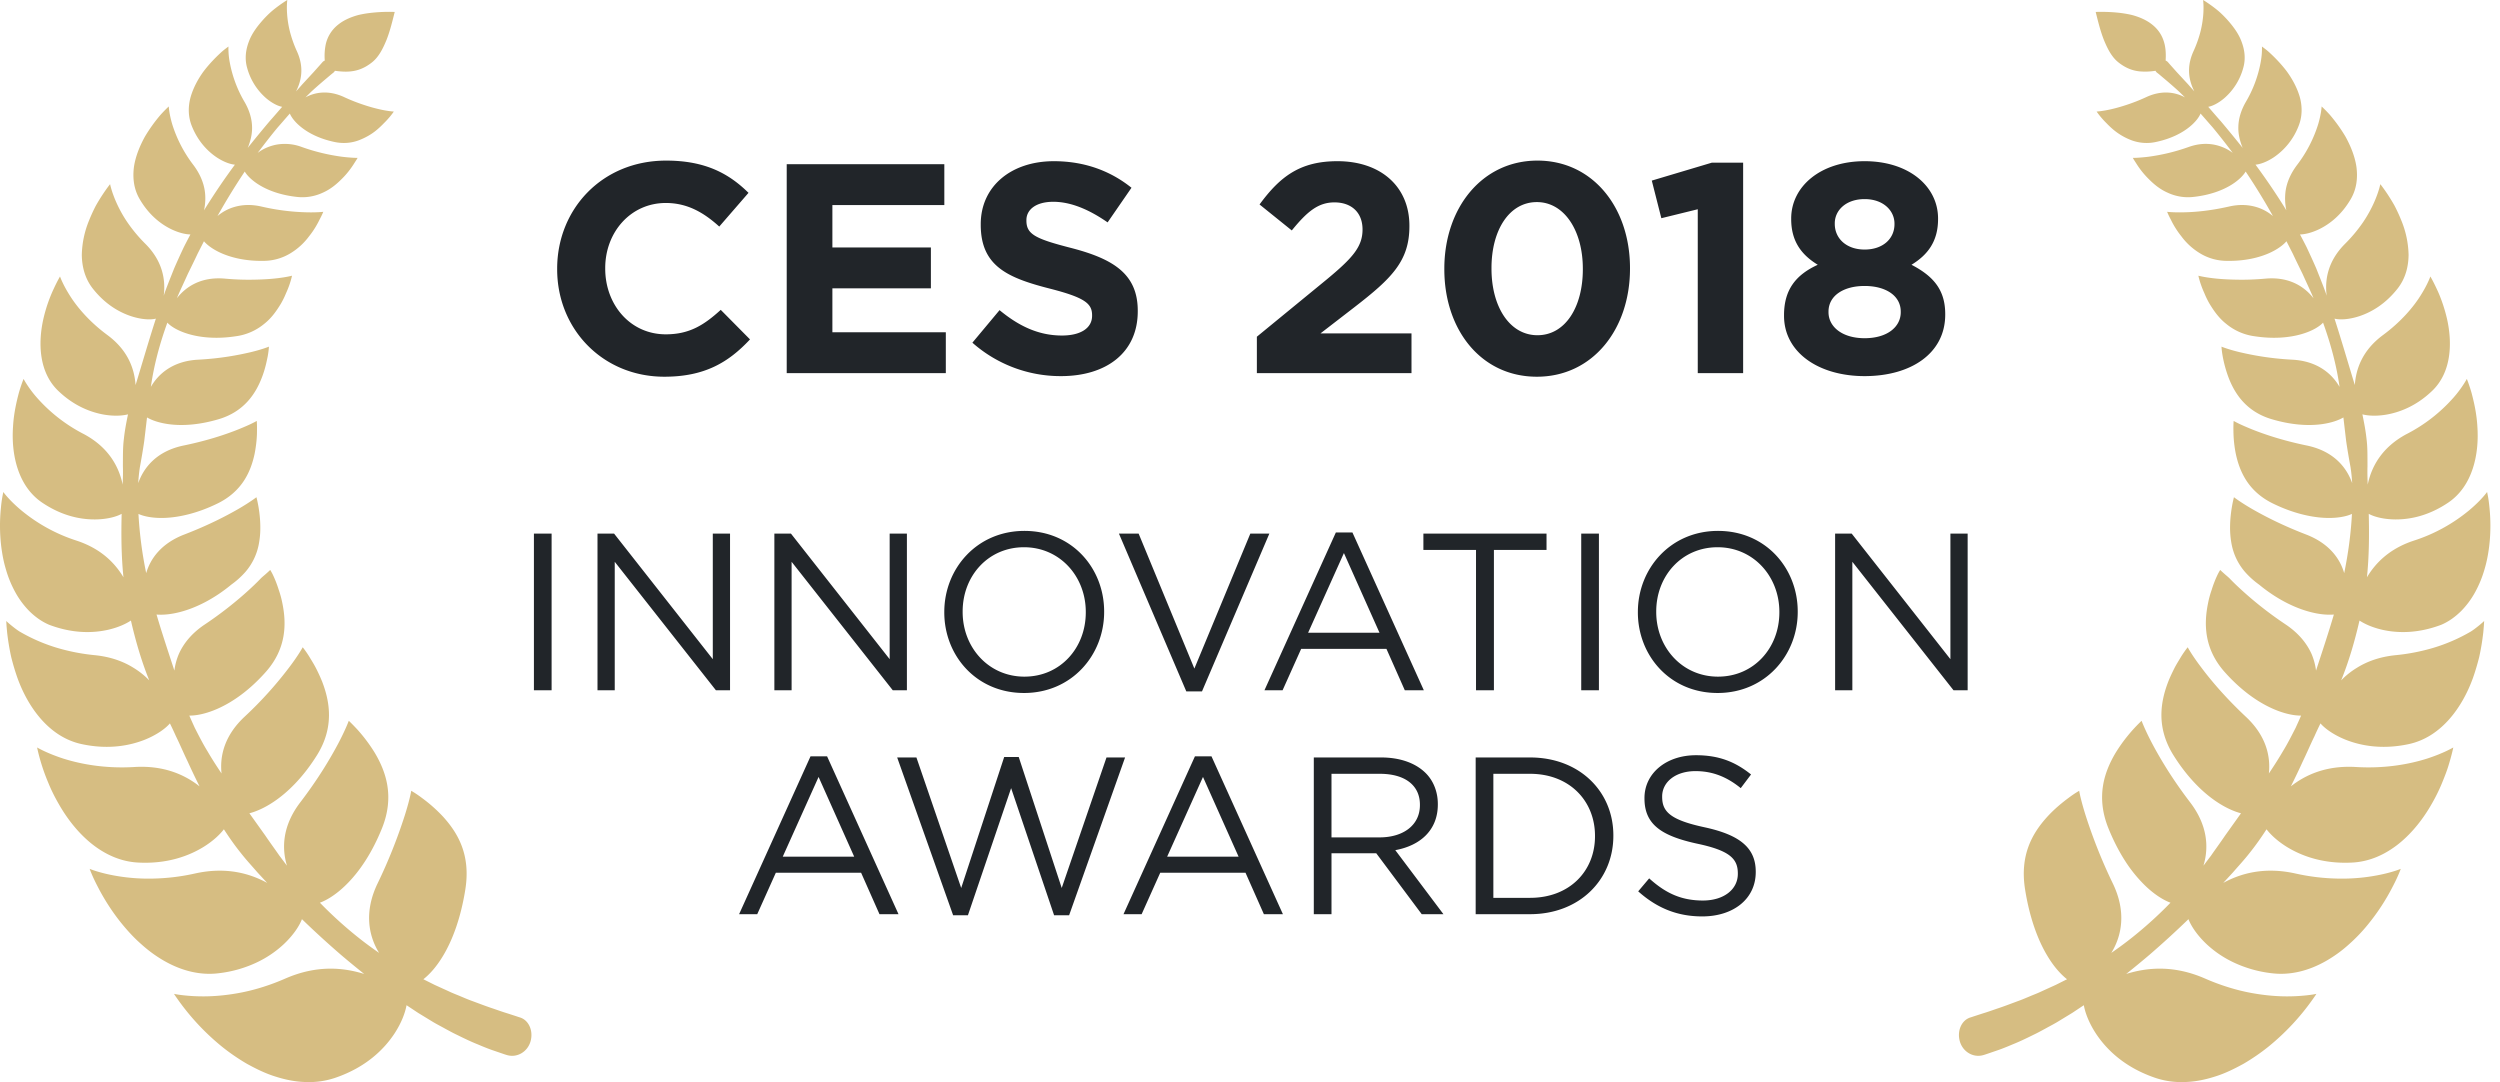 <svg width="134" height="58" xmlns="http://www.w3.org/2000/svg"><g fill="none" fill-rule="evenodd"><path d="M35.608 20.192c-3.296 0-5.744-2.544-5.744-5.76V14.4c0-3.184 2.4-5.792 5.84-5.792 2.112 0 3.376.704 4.416 1.728l-1.568 1.808c-.864-.784-1.744-1.264-2.864-1.264-1.888 0-3.248 1.568-3.248 3.488v.032c0 1.92 1.328 3.52 3.248 3.52 1.28 0 2.064-.512 2.944-1.312l1.568 1.584c-1.152 1.232-2.432 2-4.592 2zm6.56-.192V8.8h8.448v2.192h-6v2.272h5.28v2.192h-5.28v2.352h6.08V20h-8.528zm14.704.16a7.127 7.127 0 0 1-4.752-1.792l1.456-1.744c1.008.832 2.064 1.36 3.344 1.36 1.008 0 1.616-.4 1.616-1.056v-.032c0-.624-.384-.944-2.256-1.424-2.256-.576-3.712-1.2-3.712-3.424v-.032c0-2.032 1.632-3.376 3.92-3.376 1.632 0 3.024.512 4.16 1.424l-1.28 1.856c-.992-.688-1.968-1.104-2.912-1.104s-1.44.432-1.44.976v.032c0 .736.48.976 2.416 1.472 2.272.592 3.552 1.408 3.552 3.36v.032c0 2.224-1.696 3.472-4.112 3.472zM67.368 20v-1.952l3.728-3.056c1.392-1.152 1.936-1.76 1.936-2.688 0-.944-.624-1.456-1.504-1.456-.864 0-1.456.48-2.288 1.504l-1.728-1.392c1.104-1.504 2.176-2.32 4.176-2.32 2.32 0 3.856 1.36 3.856 3.456v.032c0 1.872-.96 2.8-2.944 4.336l-1.824 1.408h4.88V20h-8.288zm15.008.192c-2.992 0-4.96-2.512-4.96-5.76V14.4c0-3.248 2.016-5.792 4.992-5.792 2.96 0 4.96 2.512 4.96 5.76v.032c0 3.248-2 5.792-4.992 5.792zm.032-2.224c1.488 0 2.432-1.504 2.432-3.536V14.4c0-2.032-.992-3.568-2.464-3.568s-2.432 1.488-2.432 3.536v.032c0 2.048.976 3.568 2.464 3.568zM91 20v-8.784l-1.952.48-.512-2.016 3.216-.96h1.68V20H91zm8.944.16c-2.48 0-4.32-1.28-4.32-3.232v-.032c0-1.36.624-2.16 1.808-2.704-.864-.528-1.424-1.248-1.424-2.448v-.032c0-1.712 1.568-3.072 3.936-3.072s3.936 1.344 3.936 3.072v.032c0 1.2-.56 1.92-1.424 2.448 1.136.592 1.808 1.312 1.808 2.64v.032c0 2.08-1.84 3.296-4.32 3.296zm0-6.784c.976 0 1.6-.576 1.6-1.36v-.032c0-.688-.592-1.312-1.6-1.312s-1.6.608-1.6 1.296V12c0 .784.624 1.376 1.6 1.376zm0 4.752c1.216 0 1.936-.608 1.936-1.392v-.032c0-.864-.816-1.376-1.936-1.376s-1.936.512-1.936 1.376v.032c0 .768.72 1.392 1.936 1.392zM28.618 37v-8.4h.948V37h-.948zm3.408 0v-8.4h.888l5.292 6.732V28.6h.924V37h-.756l-5.424-6.888V37h-.924zm9.48 0v-8.4h.888l5.292 6.732V28.6h.924V37h-.756l-5.424-6.888V37h-.924zm13.38.144c-2.556 0-4.272-2.004-4.272-4.32V32.8c0-2.316 1.74-4.344 4.296-4.344s4.272 2.004 4.272 4.32v.024c0 2.316-1.74 4.344-4.296 4.344zm.024-.876c1.92 0 3.288-1.536 3.288-3.444V32.8c0-1.908-1.392-3.468-3.312-3.468s-3.288 1.536-3.288 3.444v.024c0 1.908 1.392 3.468 3.312 3.468zm8.676.792l-3.612-8.46h1.056l2.988 7.236 3-7.236h1.02l-3.612 8.46h-.84zm4.188-.06l3.828-8.46h.888L76.318 37h-1.02l-.984-2.22h-4.572L68.746 37h-.972zm2.34-3.084h3.828l-1.908-4.272-1.92 4.272zm9 3.084v-7.524h-2.82V28.6h6.6v.876h-2.82V37h-.96zm5.64 0v-8.4h.948V37h-.948zm7.308.144c-2.556 0-4.272-2.004-4.272-4.32V32.8c0-2.316 1.74-4.344 4.296-4.344s4.272 2.004 4.272 4.32v.024c0 2.316-1.74 4.344-4.296 4.344zm.024-.876c1.92 0 3.288-1.536 3.288-3.444V32.8c0-1.908-1.392-3.468-3.312-3.468s-3.288 1.536-3.288 3.444v.024c0 1.908 1.392 3.468 3.312 3.468zm6.276.732v-8.4h.888l5.292 6.732V28.6h.924V37h-.756l-5.424-6.888V37h-.924zM39.616 49l3.828-8.46h.888L48.16 49h-1.02l-.984-2.22h-4.572L40.588 49h-.972zm2.34-3.084h3.828l-1.908-4.272-1.92 4.272zm9.132 3.144l-3-8.46h1.032l2.4 6.996 2.304-7.02h.78l2.304 7.02 2.4-6.996h.996l-3 8.46H56.5l-2.304-6.816-2.316 6.816h-.792zM60.22 49l3.828-8.46h.888L68.764 49h-1.02l-.984-2.22h-4.572L61.192 49h-.972zm2.34-3.084h3.828l-1.908-4.272-1.92 4.272zM70.42 49v-8.4h3.612c1.032 0 1.86.312 2.388.84.408.408.648.996.648 1.656v.024c0 1.392-.96 2.208-2.28 2.448L77.368 49h-1.164l-2.436-3.264h-2.4V49h-.948zm.948-4.116h2.58c1.26 0 2.16-.648 2.16-1.728v-.024c0-1.032-.792-1.656-2.148-1.656h-2.592v3.408zM79.096 49v-8.4h2.916c2.64 0 4.464 1.812 4.464 4.176v.024c0 2.364-1.824 4.2-4.464 4.2h-2.916zm2.916-7.524h-1.968v6.648h1.968c2.124 0 3.48-1.44 3.48-3.3V44.8c0-1.86-1.356-3.324-3.48-3.324zm9.228 7.644c-1.332 0-2.424-.444-3.432-1.344l.588-.696c.876.792 1.716 1.188 2.88 1.188 1.128 0 1.872-.6 1.872-1.428v-.024c0-.78-.42-1.224-2.184-1.596-1.932-.42-2.82-1.044-2.82-2.424v-.024c0-1.32 1.164-2.292 2.76-2.292 1.224 0 2.1.348 2.952 1.032l-.552.732c-.78-.636-1.56-.912-2.424-.912-1.092 0-1.788.6-1.788 1.356v.024c0 .792.432 1.236 2.28 1.632 1.872.408 2.736 1.092 2.736 2.376v.024c0 1.44-1.2 2.376-2.868 2.376z" fill="#212529"/><path d="M27.87 54.535s-.058-.017-.17-.056l-.492-.16c-.218-.064-.482-.158-.794-.266-.314-.102-.669-.238-1.069-.387-.201-.07-.408-.158-.626-.25-.217-.093-.45-.177-.682-.29l-.735-.334-.61-.305c.325-.253.702-.666 1.044-1.236.533-.875.97-2.092 1.205-3.572.296-1.856-.395-3.024-1.186-3.898a8.015 8.015 0 0 0-1.15-1.019 5.662 5.662 0 0 0-.404-.28l-.158-.097s-.02.123-.074.35c-.054.227-.143.562-.28.994a27.973 27.973 0 0 1-1.442 3.607c-.748 1.534-.49 2.83.073 3.739-.388-.267-.78-.554-1.17-.868a21.808 21.808 0 0 1-2.003-1.822c.38-.139.888-.45 1.401-.958.35-.342.702-.77 1.03-1.28.328-.508.635-1.1.905-1.772.669-1.682.211-3.007-.396-4.027a8.545 8.545 0 0 0-.922-1.234c-.276-.299-.47-.48-.47-.48s-.164.456-.566 1.22c-.205.386-.468.85-.798 1.376a24.156 24.156 0 0 1-1.225 1.761c-.967 1.256-1.013 2.461-.725 3.409-.135-.177-.268-.356-.404-.535-.245-.355-.504-.705-.75-1.07l-.859-1.203c.357-.092.807-.286 1.285-.605.78-.516 1.617-1.35 2.348-2.526.913-1.476.684-2.837.272-3.912a8.816 8.816 0 0 0-.339-.74c-.115-.224-.241-.418-.34-.586-.204-.332-.369-.529-.369-.529s-.212.403-.717 1.068a20.528 20.528 0 0 1-2.386 2.643c-1.1 1.02-1.347 2.127-1.247 3.053-.26-.387-.516-.782-.753-1.19-.249-.404-.463-.828-.68-1.253-.1-.22-.2-.439-.295-.66.363.007.905-.095 1.521-.37.813-.358 1.729-1.004 2.6-1.993 1.087-1.242 1.087-2.566.872-3.634a5.174 5.174 0 0 0-.2-.743 5.995 5.995 0 0 0-.32-.82 2.685 2.685 0 0 0-.07-.133c-.04-.072-.067-.113-.067-.113s-.07.07-.216.199c-.072.067-.167.14-.274.241-.104.109-.226.232-.368.368a18.19 18.19 0 0 1-1.084.956c-.436.357-.954.75-1.562 1.157-.707.472-1.135 1.016-1.387 1.57-.13.303-.208.608-.245.904-.325-.997-.66-1.994-.957-3.005.328.028.77-.005 1.278-.14.806-.21 1.777-.676 2.73-1.463a4.48 4.48 0 0 0 .76-.685 3.17 3.17 0 0 0 .711-1.468c.047-.246.076-.497.082-.736.03-.954-.206-1.796-.206-1.796s-.328.256-.965.627c-.647.372-1.6.87-2.886 1.366-1.241.473-1.83 1.29-2.058 2.076a21.484 21.484 0 0 1-.415-3.175c.285.134.777.238 1.406.214.78-.027 1.771-.254 2.816-.764 1.328-.643 1.794-1.704 2-2.651.094-.473.133-.915.131-1.243.008-.327-.012-.539-.012-.539s-.085.05-.253.132c-.165.082-.423.195-.746.326-.65.26-1.629.592-2.894.854-1.488.3-2.17 1.202-2.461 2.022.017-.287.047-.574.09-.859.086-.469.166-.934.233-1.397l.149-1.265c.253.15.655.294 1.171.362.727.098 1.656.04 2.715-.282 1.32-.408 1.937-1.35 2.268-2.215.17-.43.255-.845.317-1.15.055-.307.063-.51.063-.51s-.338.144-.985.299c-.653.152-1.584.335-2.802.4-1.367.07-2.14.763-2.541 1.458.17-1.206.491-2.356.884-3.444.176.198.57.446 1.136.611.647.192 1.521.276 2.529.12a3.008 3.008 0 0 0 1.525-.664c.4-.314.67-.71.898-1.086.11-.19.2-.378.272-.555a5.1 5.1 0 0 0 .19-.475c.095-.278.132-.466.132-.466s-.332.091-.948.153c-.307.031-.69.054-1.13.06-.437.008-.94-.005-1.5-.055-1.312-.122-2.126.449-2.593 1.05l.07-.168c.17-.386.349-.762.516-1.135.18-.369.36-.73.527-1.089l.338-.663c.161.19.458.421.878.614.563.26 1.348.452 2.29.437a2.782 2.782 0 0 0 1.49-.42 3.48 3.48 0 0 0 .976-.897c.26-.322.445-.651.566-.901.132-.244.196-.411.196-.411s-.325.042-.9.027a11.935 11.935 0 0 1-2.409-.308c-.593-.136-1.085-.094-1.505.036a2.453 2.453 0 0 0-.857.473l.01-.018c.48-.857.97-1.647 1.452-2.368.114.197.363.46.746.7.48.302 1.159.56 2.032.658a2.585 2.585 0 0 0 1.41-.228c.407-.18.732-.452 1.005-.727.278-.271.488-.556.63-.775.07-.11.127-.2.168-.262l.058-.1s-.076.003-.217-.004a9.153 9.153 0 0 1-.608-.054 10.485 10.485 0 0 1-2.164-.523 2.583 2.583 0 0 0-1.374-.125c-.392.078-.733.24-.988.438-.002.002-.003.004-.006.005.01-.012.018-.024.027-.037.364-.48.71-.928 1.046-1.33.232-.262.445-.513.652-.745.076.19.274.463.605.727.4.322.984.623 1.761.791.492.109.93.06 1.31-.077.375-.14.724-.342.997-.576a4.79 4.79 0 0 0 .37-.349 4.57 4.57 0 0 0 .287-.308c.156-.184.242-.315.242-.315s-.276-.011-.746-.116a8.649 8.649 0 0 1-.844-.236 9.518 9.518 0 0 1-1.067-.42c-.852-.396-1.58-.262-2.08.015l.292-.289c.249-.23.469-.418.645-.571l.409-.345c.093-.077.143-.115.143-.115a.293.293 0 0 0 .09-.108c.305.043.594.062.86.031.412-.044.776-.2 1.138-.49.362-.292.583-.74.775-1.209.186-.474.313-1 .434-1.486a8.535 8.535 0 0 0-1.552.086c-.14.023-.28.05-.417.084a4.014 4.014 0 0 0-.392.13c-.252.1-.485.228-.677.386a1.847 1.847 0 0 0-.666 1.084 3.119 3.119 0 0 0-.045.837.326.326 0 0 0-.122.083l-.123.14-.362.405-.593.641c-.105.12-.218.248-.339.382.264-.529.457-1.247.046-2.148a6.403 6.403 0 0 1-.383-1.087 5.402 5.402 0 0 1-.14-.87C15.354.302 15.4 0 15.4 0s-.167.097-.415.276c-.124.089-.268.198-.42.326a5.57 5.57 0 0 0-.456.45c-.3.338-.602.723-.768 1.173-.17.444-.232.923-.096 1.407a3.29 3.29 0 0 0 1.015 1.627c.336.287.66.433.865.466-.21.241-.43.5-.67.768a69.494 69.494 0 0 0-1.178 1.435l.038-.09c.113-.306.21-.655.195-1.056-.01-.398-.13-.849-.4-1.315a6.495 6.495 0 0 1-.79-2.097 4.104 4.104 0 0 1-.074-.643c-.005-.15 0-.234 0-.234l-.12.09c-.077.059-.189.143-.312.26-.25.23-.578.562-.885.961-.3.405-.564.89-.71 1.392-.142.509-.143 1.053.066 1.569.33.82.85 1.344 1.316 1.66.396.265.76.384.99.401-.53.717-1.07 1.505-1.605 2.366l-.048.082c.063-.318.095-.67.037-1.053-.065-.43-.253-.903-.61-1.378A7.04 7.04 0 0 1 9.23 6.656c-.17-.58-.184-.95-.184-.95s-.178.16-.432.439a8.37 8.37 0 0 0-.842 1.171c-.27.487-.504 1.047-.591 1.621-.076.582-.016 1.168.287 1.704.49.855 1.118 1.347 1.672 1.625.429.213.81.297 1.067.3-.12.226-.24.454-.357.687a41.46 41.46 0 0 0-.512 1.127c-.154.39-.315.783-.464 1.186-.035.093-.066.19-.1.284.005-.038.012-.074.015-.113.072-.761-.072-1.74-.991-2.662a8.11 8.11 0 0 1-.977-1.17 6.842 6.842 0 0 1-.573-1.026c-.271-.603-.347-1.008-.347-1.008s-.165.203-.392.546a9.87 9.87 0 0 0-.374.612 8.77 8.77 0 0 0-.36.785 5.12 5.12 0 0 0-.39 1.848c.008.64.17 1.267.582 1.797.665.848 1.42 1.277 2.061 1.489.584.191 1.07.2 1.327.13-.37 1.147-.715 2.338-1.088 3.56-.059-.822-.372-1.836-1.507-2.677-.978-.72-1.633-1.508-2.012-2.112-.386-.606-.531-1.03-.531-1.03s-.145.244-.333.65a8.052 8.052 0 0 0-.558 1.62c-.29 1.291-.253 2.885.827 3.89.841.796 1.738 1.131 2.452 1.25.529.085.968.056 1.256-.02-.089.43-.174.865-.22 1.307-.062.48-.049.97-.054 1.459.012.334.002.667-.012 1-.008-.036-.013-.07-.023-.106-.202-.862-.725-1.893-2.068-2.607a8.568 8.568 0 0 1-2.493-1.934 6.099 6.099 0 0 1-.555-.73c-.117-.181-.172-.288-.172-.288s-.12.283-.254.748c-.123.467-.276 1.113-.313 1.834-.097 1.435.243 3.158 1.565 4.05 1.053.71 2.044.903 2.829.9.649-.005 1.152-.147 1.429-.3-.027 1.122-.02 2.26.097 3.4-.449-.749-1.183-1.523-2.5-1.96a8.93 8.93 0 0 1-2.987-1.637c-.654-.547-.953-.974-.953-.974l-.045.228a6.765 6.765 0 0 0-.083.626 9.332 9.332 0 0 0 .017 2.06c.05.4.124.813.249 1.227.116.41.282.82.489 1.201.203.38.47.741.766 1.041.311.307.666.565 1.066.735 1.272.48 2.353.45 3.166.265.528-.122.94-.31 1.215-.493.252 1.093.564 2.174.983 3.207a4.19 4.19 0 0 0-.833-.667c-.539-.34-1.23-.6-2.1-.685a10.727 10.727 0 0 1-2.006-.391 9.237 9.237 0 0 1-2.017-.878c-.155-.098-.285-.203-.39-.286-.21-.168-.319-.276-.319-.276l.017.278.029.325a12.726 12.726 0 0 0 .22 1.33c.087.35.197.73.334 1.119.558 1.55 1.694 3.194 3.485 3.556 1.407.295 2.553.074 3.368-.255.64-.262 1.088-.595 1.32-.864.112.228.22.457.322.687.217.442.405.893.618 1.331.208.459.424.911.648 1.357-.78-.614-1.89-1.126-3.46-1.039-1.596.101-2.908-.156-3.826-.444-.908-.292-1.422-.602-1.422-.602a10.513 10.513 0 0 0 .6 1.892c.144.357.33.736.55 1.119.433.766 1.02 1.538 1.746 2.127.727.588 1.586.992 2.557 1.033 1.53.074 2.685-.357 3.474-.843.503-.313.863-.653 1.085-.942.285.44.583.866.906 1.267.283.364.597.7.891 1.041l.523.566c-.936-.512-2.198-.87-3.844-.51-.826.187-1.587.264-2.276.278a10.104 10.104 0 0 1-1.8-.117c-1.012-.155-1.595-.405-1.595-.405s.131.378.425.939c.286.563.733 1.315 1.34 2.051.304.369.643.736 1.025 1.068.374.337.791.64 1.232.89.882.499 1.873.775 2.898.647a6.502 6.502 0 0 0 2.062-.59 5.663 5.663 0 0 0 1.384-.931c.545-.504.873-1.01 1.013-1.377a49.729 49.729 0 0 0 2.097 1.917c.42.357.834.696 1.24 1.02-1.11-.344-2.529-.493-4.222.244-.806.354-1.593.595-2.305.74-.71.143-1.363.205-1.908.216a9.71 9.71 0 0 1-1.287-.06c-.307-.034-.472-.073-.472-.073s.056.093.17.252a12.708 12.708 0 0 0 2.394 2.573c.41.33.867.646 1.348.926.494.271.996.52 1.536.685.534.17 1.076.279 1.625.29A4.354 4.354 0 0 0 18 57.76c1.641-.57 2.6-1.531 3.156-2.38.37-.572.563-1.101.635-1.501l.615.408.737.45c.236.146.476.265.699.39.224.121.437.24.647.338.416.206.79.384 1.127.517.333.142.62.256.857.334l.54.185c.123.042.188.058.188.058.526.141 1.075-.184 1.235-.738.162-.565-.092-1.142-.567-1.286M105.616 54.535s.058-.017.169-.056l.493-.16c.218-.064.482-.158.794-.266.314-.102.669-.238 1.068-.387.202-.07.409-.158.627-.25.216-.093.45-.177.682-.29l.734-.334.61-.305c-.324-.253-.702-.666-1.043-1.236-.533-.875-.97-2.092-1.205-3.572-.296-1.856.395-3.024 1.186-3.898.395-.433.82-.775 1.15-1.019.162-.123.303-.216.404-.28l.158-.097s.02.123.074.35c.054.227.143.562.28.994a27.973 27.973 0 0 0 1.442 3.607c.748 1.534.49 2.83-.073 3.739.388-.267.779-.554 1.17-.868a21.808 21.808 0 0 0 2.003-1.822c-.38-.139-.888-.45-1.402-.958a7.445 7.445 0 0 1-1.03-1.28c-.327-.508-.634-1.1-.904-1.772-.669-1.682-.211-3.007.396-4.027a8.545 8.545 0 0 1 1.391-1.714s.164.456.567 1.22c.204.386.468.85.797 1.376.332.528.741 1.125 1.226 1.761.967 1.256 1.013 2.461.725 3.409.134-.177.267-.356.404-.535.245-.355.504-.705.75-1.07l.858-1.203c-.356-.092-.806-.286-1.285-.605-.78-.516-1.616-1.35-2.347-2.526-.913-1.476-.685-2.837-.272-3.912.104-.268.226-.514.338-.74.115-.224.242-.418.34-.586.205-.332.37-.529.37-.529s.212.403.717 1.068c.493.661 1.271 1.595 2.386 2.643 1.1 1.02 1.346 2.127 1.247 3.053.26-.387.515-.782.753-1.19.249-.404.462-.828.68-1.253.1-.22.2-.439.295-.66-.363.007-.905-.095-1.521-.37-.813-.358-1.729-1.004-2.601-1.993-1.086-1.242-1.086-2.566-.871-3.634.05-.268.121-.518.2-.743a5.995 5.995 0 0 1 .32-.82c.025-.051.049-.096.07-.133.04-.072.067-.113.067-.113s.07.07.216.199c.072.067.166.14.274.241.104.109.226.232.368.368a19.734 19.734 0 0 0 2.647 2.112c.705.473 1.134 1.017 1.386 1.57.13.304.208.61.245.905.324-.997.66-1.994.956-3.005-.327.028-.77-.005-1.277-.14-.807-.21-1.777-.676-2.73-1.463a4.48 4.48 0 0 1-.76-.685 3.17 3.17 0 0 1-.711-1.468 4.636 4.636 0 0 1-.083-.736c-.028-.954.206-1.796.206-1.796s.329.256.966.627c.647.372 1.6.87 2.886 1.366 1.241.473 1.83 1.29 2.057 2.076.214-1.045.36-2.11.415-3.175-.284.134-.776.238-1.405.214-.78-.027-1.772-.254-2.816-.764-1.328-.643-1.794-1.704-2-2.651a6.444 6.444 0 0 1-.131-1.243c-.008-.327.012-.539.012-.539s.085.05.253.132c.165.082.423.195.745.326.652.26 1.63.592 2.895.854 1.488.3 2.17 1.202 2.46 2.022a9.577 9.577 0 0 0-.089-.859c-.087-.469-.166-.934-.234-1.397l-.148-1.265c-.253.15-.655.294-1.171.362-.727.098-1.656.04-2.716-.282-1.32-.408-1.936-1.35-2.267-2.215a6.626 6.626 0 0 1-.317-1.15c-.055-.307-.063-.51-.063-.51s.338.144.985.299c.652.152 1.584.335 2.801.4 1.368.07 2.14.763 2.542 1.458-.17-1.206-.492-2.356-.884-3.444-.176.198-.57.446-1.136.611-.647.192-1.521.276-2.529.12a3.008 3.008 0 0 1-1.525-.664c-.401-.314-.67-.71-.899-1.086a4.582 4.582 0 0 1-.271-.555 5.1 5.1 0 0 1-.19-.475 3.989 3.989 0 0 1-.133-.466s.333.091.949.153c.307.031.69.054 1.13.06.437.008.94-.005 1.5-.055 1.311-.122 2.126.449 2.592 1.05l-.07-.168c-.169-.386-.348-.762-.516-1.135-.179-.369-.358-.73-.526-1.089l-.338-.663c-.161.19-.459.421-.878.614-.563.26-1.348.452-2.29.437a2.782 2.782 0 0 1-1.491-.42 3.48 3.48 0 0 1-.975-.897 4.716 4.716 0 0 1-.567-.901c-.131-.244-.195-.411-.195-.411s.325.042.9.027c.567-.01 1.391-.077 2.409-.308.593-.136 1.084-.094 1.505.036.343.107.628.28.857.473l-.01-.018a34.43 34.43 0 0 0-1.452-2.368c-.114.197-.364.46-.746.7-.48.302-1.159.56-2.032.658a2.585 2.585 0 0 1-1.41-.228c-.408-.18-.733-.452-1.005-.727a4.526 4.526 0 0 1-.63-.775l-.168-.262a56.93 56.93 0 0 0-.058-.1s.075.003.217-.004c.143-.008.35-.023.607-.054a10.485 10.485 0 0 0 2.165-.523c.527-.187.977-.2 1.374-.125.392.078.733.24.988.438.002.002.003.004.006.005-.01-.012-.018-.024-.027-.037a35.52 35.52 0 0 0-1.046-1.33c-.232-.262-.445-.513-.653-.745-.075.19-.273.463-.604.727-.401.322-.984.623-1.762.791a2.33 2.33 0 0 1-1.31-.077 3.365 3.365 0 0 1-.996-.576 4.79 4.79 0 0 1-.37-.349 4.57 4.57 0 0 1-.529-.623s.275-.011.746-.116c.235-.053.52-.129.844-.236.319-.104.678-.24 1.067-.42.851-.396 1.58-.262 2.08.015-.102-.101-.2-.199-.293-.289-.248-.23-.468-.418-.645-.571l-.408-.345a3.538 3.538 0 0 0-.144-.115.293.293 0 0 1-.09-.108 3.47 3.47 0 0 1-.86.031c-.411-.044-.775-.2-1.138-.49-.362-.292-.582-.74-.774-1.209-.186-.474-.313-1-.434-1.486.427-.012.99-.004 1.551.086.14.023.28.05.417.084.135.037.266.08.393.13.252.1.484.228.677.386.389.313.577.687.665 1.084.056.265.064.543.046.837a.326.326 0 0 1 .122.083l.122.14.362.405c.162.174.36.39.594.641.105.12.218.248.338.382-.264-.529-.456-1.247-.046-2.148.177-.387.3-.754.384-1.087.08-.329.12-.622.14-.87.038-.492-.009-.793-.009-.793s.168.097.416.276c.124.089.268.198.42.326.15.13.303.283.456.45.3.338.601.723.767 1.173.17.444.233.923.096 1.407a3.29 3.29 0 0 1-1.014 1.627c-.336.287-.66.433-.865.466.21.241.43.5.67.768a69.496 69.496 0 0 1 1.177 1.435l-.037-.09c-.113-.306-.21-.655-.195-1.056.01-.398.13-.849.399-1.315a6.495 6.495 0 0 0 .791-2.097c.052-.273.07-.493.074-.643.005-.15 0-.234 0-.234l.12.09c.077.059.189.143.312.26.25.23.578.562.884.961.3.405.565.89.712 1.392.14.509.142 1.053-.068 1.569a3.594 3.594 0 0 1-1.315 1.66c-.396.265-.76.384-.99.401.53.717 1.07 1.505 1.605 2.366l.048.082a3.025 3.025 0 0 1-.038-1.053c.066-.43.253-.903.612-1.378a7.04 7.04 0 0 0 1.133-2.187c.171-.58.184-.95.184-.95s.179.16.433.439c.244.284.559.692.842 1.171.27.487.504 1.047.59 1.621.077.582.017 1.168-.286 1.704-.49.855-1.119 1.347-1.673 1.625-.428.213-.81.297-1.066.3.12.226.24.454.357.687.172.368.345.743.512 1.127.154.39.314.783.464 1.186.035.093.066.19.099.284-.004-.038-.011-.074-.014-.113-.072-.761.072-1.74.991-2.662a8.11 8.11 0 0 0 .977-1.17c.254-.376.436-.724.573-1.026.271-.603.347-1.008.347-1.008s.165.203.392.546c.113.172.242.378.373.612.123.238.248.503.36.785a5.12 5.12 0 0 1 .39 1.848c-.007.64-.17 1.267-.582 1.797-.664.848-1.42 1.277-2.06 1.489-.584.191-1.071.2-1.328.13.371 1.147.715 2.338 1.089 3.56.058-.822.372-1.836 1.507-2.677.977-.72 1.633-1.508 2.012-2.112.386-.606.53-1.03.53-1.03s.145.244.333.65c.195.402.409.975.559 1.62.29 1.291.253 2.885-.827 3.89-.841.796-1.738 1.131-2.453 1.25-.528.085-.968.056-1.255-.02.088.43.173.865.22 1.307.062.48.049.97.053 1.459-.011.334-.001.667.012 1 .009-.036.014-.07.023-.106.203-.862.726-1.893 2.069-2.607a8.568 8.568 0 0 0 2.492-1.934c.262-.294.436-.548.555-.73.118-.181.173-.288.173-.288s.119.283.253.748c.124.467.277 1.113.314 1.834.096 1.435-.243 3.158-1.566 4.05-1.053.71-2.043.903-2.828.9-.65-.005-1.152-.147-1.43-.3.028 1.122.02 2.26-.096 3.4.448-.749 1.183-1.523 2.5-1.96a8.93 8.93 0 0 0 2.987-1.637c.653-.547.952-.974.952-.974l.046.228c.028.147.058.362.083.626.055.528.08 1.26-.017 2.06-.05.4-.124.813-.249 1.227a5.93 5.93 0 0 1-.489 1.201c-.203.38-.47.741-.767 1.041-.31.307-.665.565-1.065.735-1.273.48-2.354.45-3.167.265-.527-.122-.94-.31-1.214-.493-.252 1.093-.564 2.174-.983 3.207a4.19 4.19 0 0 1 .833-.667c.538-.34 1.229-.6 2.1-.685a10.727 10.727 0 0 0 2.005-.391 9.237 9.237 0 0 0 2.018-.878c.155-.098.285-.203.39-.286.21-.168.319-.276.319-.276l-.018.278-.028.325a12.726 12.726 0 0 1-.22 1.33c-.088.35-.197.73-.334 1.119-.558 1.55-1.694 3.194-3.485 3.556-1.407.295-2.554.074-3.368-.255-.641-.262-1.088-.595-1.321-.864-.11.228-.22.457-.321.687-.217.442-.405.893-.618 1.331-.208.459-.425.911-.648 1.357.78-.614 1.89-1.126 3.46-1.039 1.596.101 2.908-.156 3.826-.444.908-.292 1.421-.602 1.421-.602s-.072.365-.245.928c-.082.283-.208.608-.354.964a9.314 9.314 0 0 1-.55 1.119c-.433.766-1.021 1.538-1.746 2.127-.727.588-1.586.992-2.558 1.033-1.53.074-2.684-.357-3.473-.843-.503-.313-.863-.653-1.085-.942-.285.44-.583.866-.906 1.267-.283.364-.597.7-.892 1.041l-.522.566c.936-.512 2.198-.87 3.844-.51.826.187 1.586.264 2.276.278.691.016 1.299-.038 1.8-.117 1.012-.155 1.595-.405 1.595-.405s-.131.378-.425.939a11.394 11.394 0 0 1-1.34 2.051 8.915 8.915 0 0 1-1.025 1.068c-.374.337-.791.64-1.233.89-.881.499-1.872.775-2.898.647a6.502 6.502 0 0 1-2.061-.59 5.663 5.663 0 0 1-1.385-.931c-.544-.504-.872-1.01-1.013-1.377a49.729 49.729 0 0 1-2.097 1.917c-.42.357-.833.696-1.24 1.02 1.11-.344 2.53-.493 4.222.244.806.354 1.594.595 2.306.74.71.143 1.363.205 1.907.216a9.71 9.71 0 0 0 1.288-.06c.306-.034.472-.073.472-.073s-.056.093-.17.252a12.707 12.707 0 0 1-2.394 2.573c-.41.33-.867.646-1.348.926-.495.271-.996.52-1.537.685-.533.17-1.075.279-1.624.29a4.354 4.354 0 0 1-1.601-.237c-1.642-.57-2.6-1.531-3.156-2.38-.37-.572-.564-1.101-.636-1.501l-.614.408-.738.45c-.235.146-.475.265-.698.39-.224.121-.438.24-.648.338-.415.206-.79.384-1.126.517-.333.142-.62.256-.857.334l-.541.185c-.122.042-.188.058-.188.058-.525.141-1.074-.184-1.234-.738-.163-.565.092-1.142.567-1.286" fill="#D6BD82"/></g></svg>